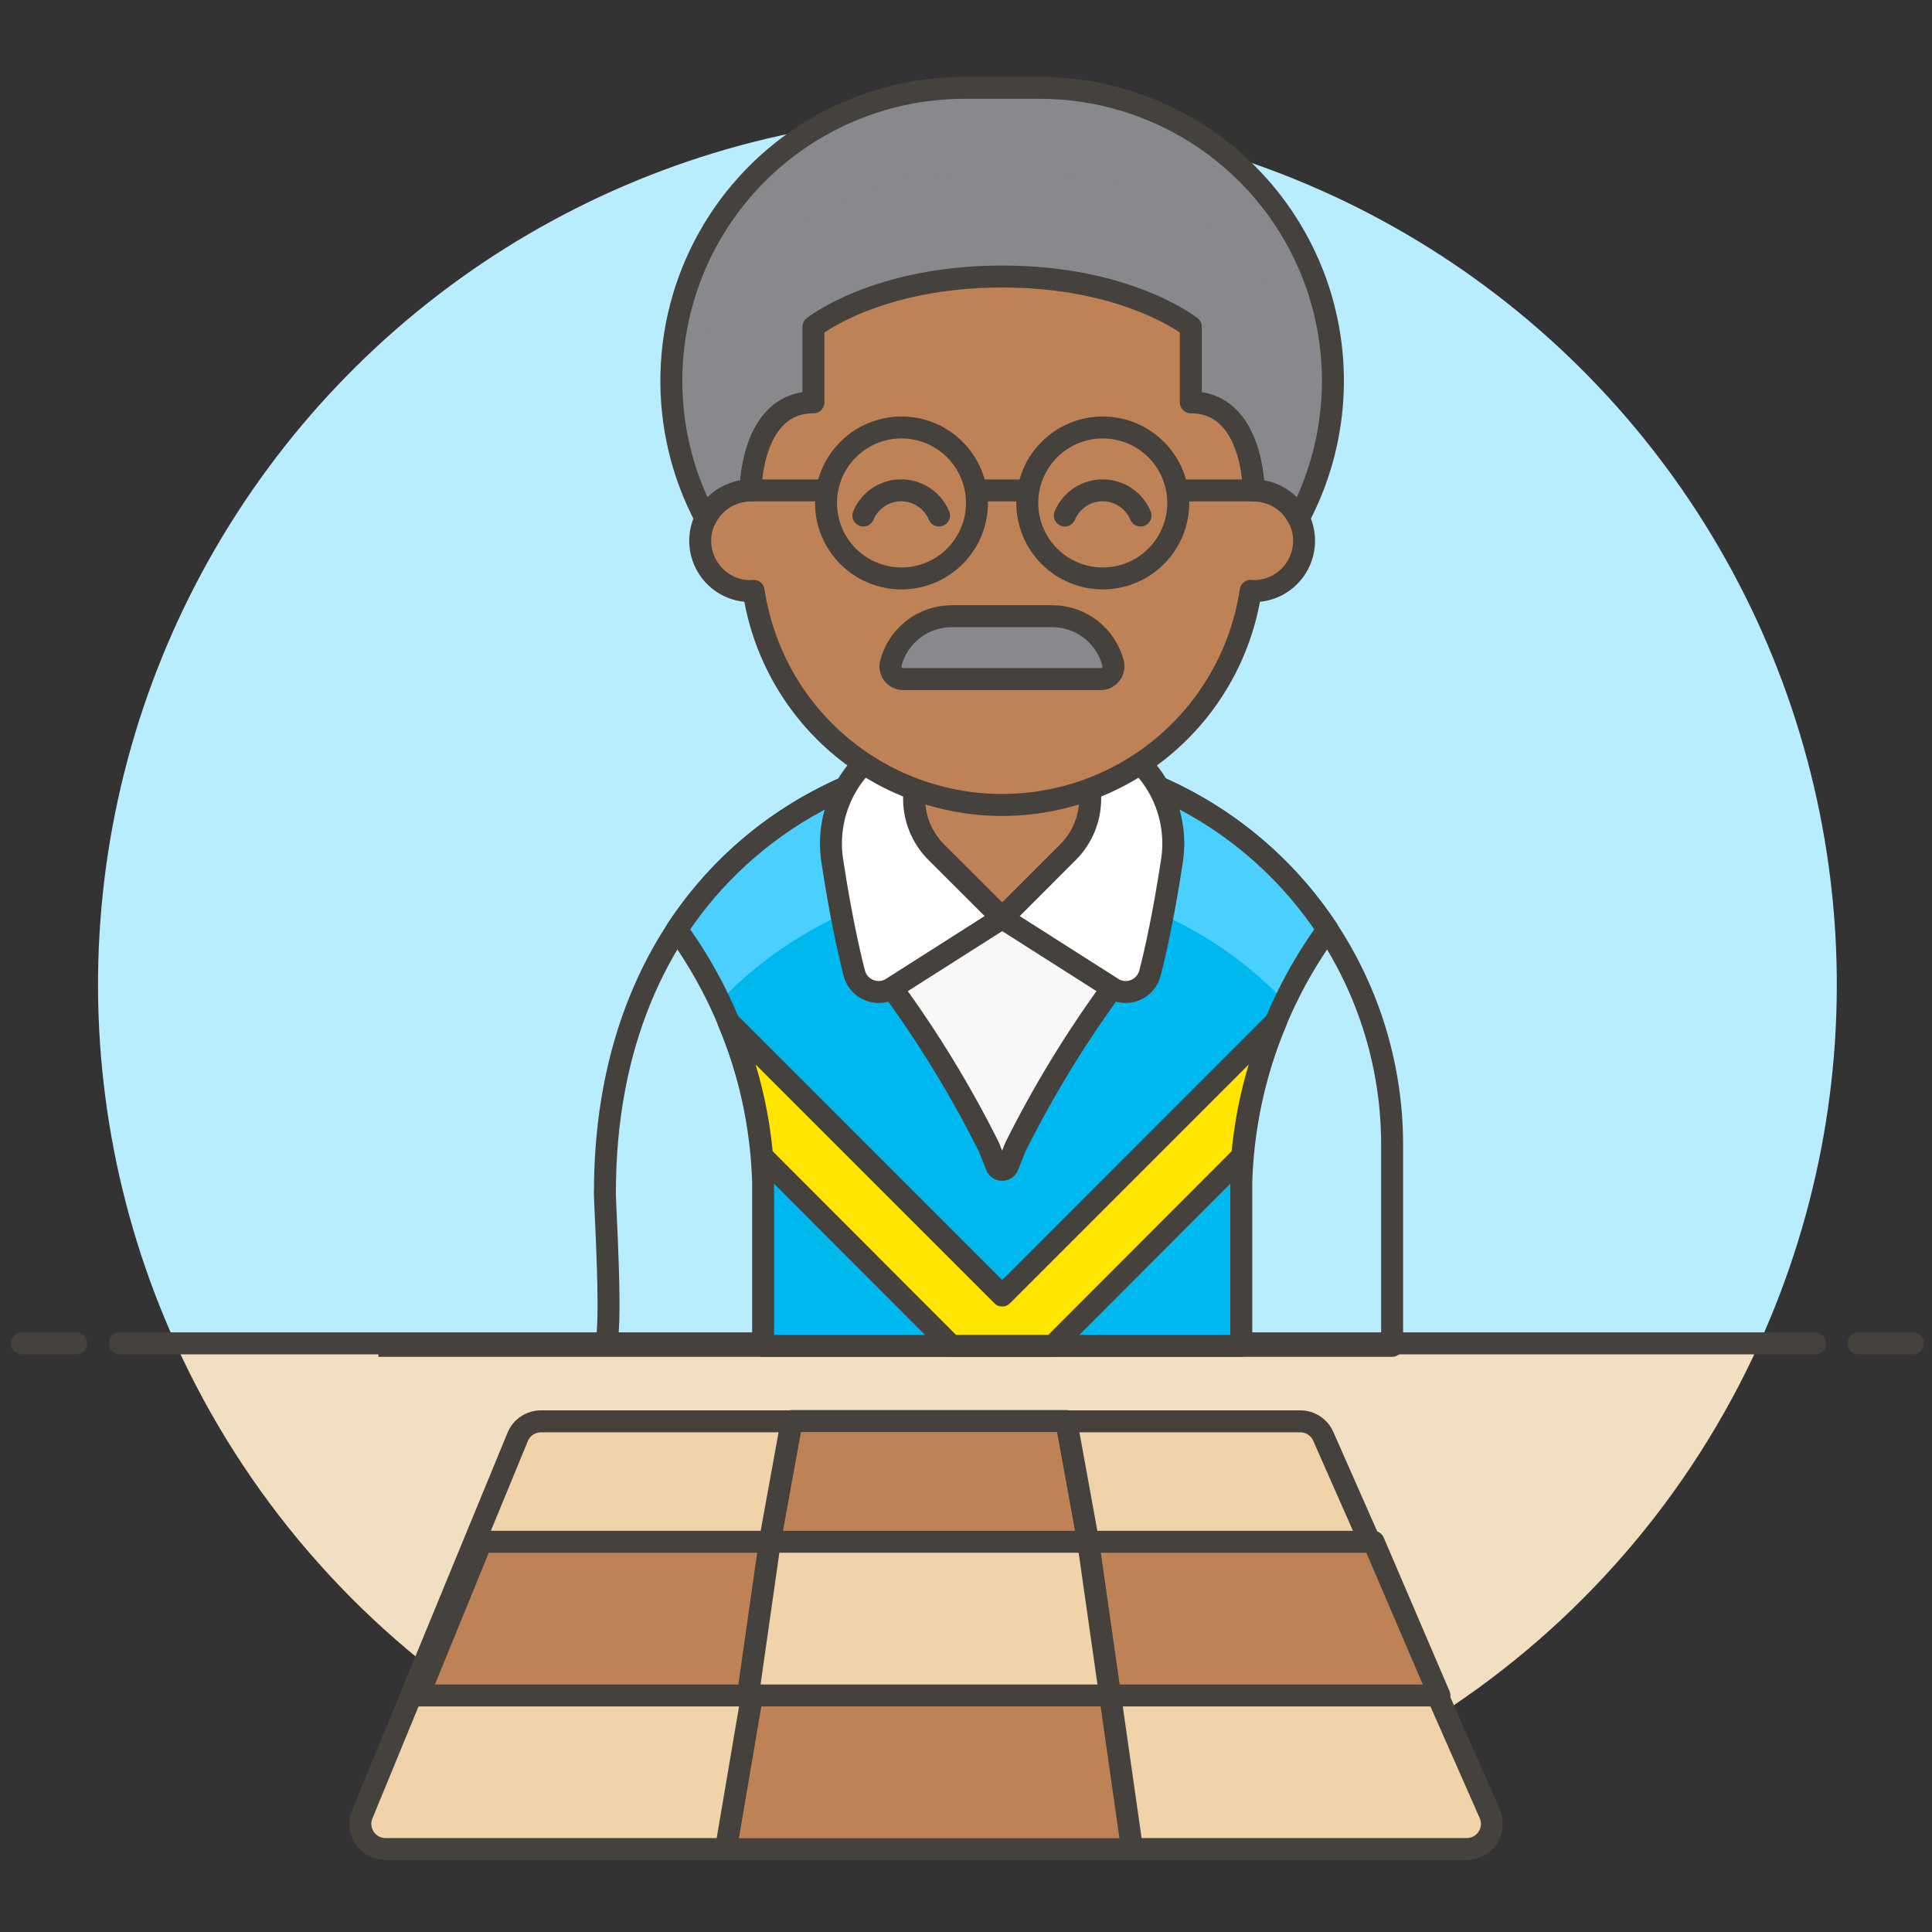<svg width="88" height="88" viewBox="0 0 88 88" fill="none" xmlns="http://www.w3.org/2000/svg">
<rect x="0" y="0" width="88" height="88" fill="#333333" stroke="none"/>
<path d="M80.136 61.188C82.869 55.156 84.045 48.536 83.557 41.932C83.07 35.329 80.934 28.953 77.346 23.388C73.757 17.823 68.831 13.246 63.017 10.077C57.202 6.908 50.687 5.248 44.065 5.248C37.443 5.248 30.927 6.908 25.113 10.077C19.299 13.246 14.373 17.823 10.784 23.388C7.196 28.953 5.06 35.329 4.572 41.932C4.085 48.536 5.261 55.156 7.993 61.188H80.136Z" fill="#B8ECFF"/>
<path d="M7.993 61.188C11.134 68.122 16.207 74.004 22.604 78.129C29.002 82.254 36.453 84.448 44.065 84.448C51.677 84.448 59.128 82.254 65.525 78.129C71.923 74.004 76.996 68.122 80.136 61.188H7.993Z" fill="#F2DFC2"/>
<path d="M1 61.188H3.475" stroke="#45413C" stroke-linecap="round" stroke-linejoin="round"/>
<path d="M5.455 61.188H82.675" stroke="#45413C" stroke-linecap="round" stroke-linejoin="round"/>
<path d="M84.655 61.188H87.13" stroke="#45413C" stroke-linecap="round" stroke-linejoin="round"/>
<path d="M17.236 61.302H63.409V52.134C63.409 49.801 62.95 47.491 62.057 45.336C61.165 43.181 59.856 41.222 58.207 39.573C56.557 37.923 54.599 36.615 52.444 35.722C50.288 34.83 47.979 34.37 45.646 34.37C37.015 34.37 27.553 40.842 27.553 54.318L27.55 54.313C27.549 54.931 27.928 60.813 27.55 61.302" stroke="#45413C" stroke-linejoin="round"/>
<path d="M45.649 34.37C42.712 34.368 39.821 35.095 37.234 36.486C34.648 37.876 32.447 39.887 30.829 42.338C33.267 45.693 34.637 49.706 34.759 53.852V61.302H56.539V53.852C56.662 49.706 58.033 45.693 60.472 42.338C58.854 39.887 56.652 37.876 54.065 36.485C51.478 35.094 48.586 34.368 45.649 34.37Z" fill="#00B8F0"/>
<path d="M45.649 40.1C48.059 40.097 50.444 40.586 52.658 41.537C54.873 42.487 56.87 43.88 58.528 45.629C59.074 44.476 59.724 43.374 60.469 42.337C58.85 39.888 56.648 37.879 54.062 36.488C51.476 35.098 48.585 34.37 45.649 34.37C42.713 34.37 39.822 35.098 37.236 36.488C34.65 37.879 32.448 39.888 30.829 42.337C31.573 43.374 32.223 44.476 32.77 45.629C34.428 43.88 36.425 42.487 38.639 41.537C40.854 40.586 43.239 40.097 45.649 40.1Z" fill="#4ACFFF"/>
<path d="M45.649 34.37C42.712 34.368 39.821 35.095 37.234 36.486C34.648 37.876 32.447 39.887 30.829 42.338C33.267 45.693 34.637 49.706 34.759 53.852V61.302H56.539V53.852C56.662 49.706 58.033 45.693 60.472 42.338C58.854 39.887 56.652 37.876 54.065 36.485C51.478 35.094 48.586 34.368 45.649 34.37Z" stroke="#45413C" stroke-linecap="round" stroke-linejoin="round"/>
<path d="M45.649 59.01L33.175 46.537C34.009 48.483 34.528 50.55 34.711 52.66L43.338 61.302H47.956L56.582 52.66C56.766 50.55 57.285 48.483 58.119 46.537L45.649 59.01Z" fill="#FFE500" stroke="#45413C" stroke-linecap="round" stroke-linejoin="round"/>
<path d="M45.642 41.819L42.64 38.814C41.996 38.169 41.635 37.296 41.634 36.385V32.077H49.664V36.381C49.664 36.833 49.575 37.281 49.402 37.699C49.229 38.116 48.975 38.496 48.654 38.815L45.642 41.819Z" fill="#BF8256"/>
<path d="M45.642 41.819L42.64 38.814C41.996 38.169 41.635 37.296 41.634 36.385V32.077H49.664V36.381C49.664 36.833 49.575 37.281 49.402 37.699C49.229 38.116 48.975 38.496 48.654 38.815L45.642 41.819Z" stroke="#45413C" stroke-linecap="round" stroke-linejoin="round"/>
<path d="M42.64 38.814C41.997 38.17 41.635 37.296 41.635 36.385V33.962C41.541 33.876 41.43 33.811 41.309 33.772C41.189 33.732 41.061 33.72 40.934 33.735C40.62 33.834 40.324 33.982 40.056 34.173C39.255 34.736 38.63 35.514 38.252 36.417C37.874 37.32 37.759 38.311 37.92 39.277C38.277 41.612 38.638 43.26 38.91 44.32C38.954 44.496 39.04 44.658 39.16 44.795C39.279 44.931 39.429 45.037 39.598 45.104C39.767 45.171 39.949 45.197 40.129 45.179C40.31 45.162 40.484 45.102 40.636 45.005L45.646 41.815L42.64 38.814Z" fill="white" stroke="#45413C" stroke-linecap="round" stroke-linejoin="round"/>
<path d="M48.652 38.814C49.295 38.17 49.657 37.296 49.657 36.385V33.962C49.751 33.876 49.861 33.811 49.982 33.772C50.103 33.732 50.231 33.72 50.357 33.735C50.671 33.834 50.968 33.982 51.236 34.173C52.036 34.736 52.661 35.514 53.039 36.417C53.417 37.32 53.532 38.311 53.371 39.277C53.014 41.612 52.653 43.26 52.381 44.32C52.337 44.496 52.251 44.658 52.131 44.795C52.012 44.931 51.861 45.037 51.693 45.104C51.524 45.171 51.342 45.197 51.162 45.179C50.981 45.162 50.807 45.102 50.654 45.005L45.649 41.819L48.652 38.814Z" fill="white" stroke="#45413C" stroke-linecap="round" stroke-linejoin="round"/>
<path d="M45.649 41.819L40.633 45.009C42.301 47.29 43.775 49.708 45.038 52.236L45.374 53.074C45.389 53.135 45.425 53.188 45.474 53.226C45.523 53.264 45.584 53.285 45.646 53.285C45.709 53.285 45.769 53.264 45.818 53.226C45.868 53.188 45.903 53.135 45.918 53.074L46.254 52.236C47.517 49.708 48.991 47.29 50.66 45.009L45.649 41.819Z" fill="#F8F8F8" stroke="#45413C" stroke-linecap="round" stroke-linejoin="round"/>
<path d="M57.106 22.337V19.476C57.106 16.437 55.899 13.522 53.75 11.373C51.6 9.224 48.686 8.016 45.646 8.016C42.607 8.016 39.692 9.224 37.542 11.373C35.393 13.522 34.186 16.437 34.186 19.476V22.341C33.578 22.341 32.995 22.583 32.565 23.013C32.136 23.442 31.894 24.025 31.894 24.633C31.894 25.241 32.136 25.824 32.565 26.254C32.995 26.684 33.578 26.925 34.186 26.925C34.233 26.925 34.279 26.914 34.327 26.911C34.732 29.623 36.098 32.1 38.175 33.89C40.253 35.68 42.904 36.665 45.646 36.665C48.389 36.665 51.04 35.68 53.117 33.89C55.195 32.1 56.56 29.623 56.966 26.911C57.013 26.911 57.059 26.925 57.106 26.925C57.714 26.925 58.297 26.684 58.727 26.254C59.157 25.824 59.398 25.241 59.398 24.633C59.398 24.025 59.157 23.442 58.727 23.013C58.297 22.583 57.714 22.341 57.106 22.341V22.337Z" fill="#BF8256" stroke="#45413C" stroke-linecap="round" stroke-linejoin="round"/>
<path d="M37.624 27.206C37.624 27.586 37.775 27.951 38.044 28.219C38.312 28.488 38.677 28.639 39.057 28.639C39.437 28.639 39.801 28.488 40.069 28.219C40.338 27.951 40.489 27.586 40.489 27.206C40.489 26.826 40.338 26.462 40.069 26.194C39.801 25.925 39.437 25.774 39.057 25.774C38.677 25.774 38.312 25.925 38.044 26.194C37.775 26.462 37.624 26.826 37.624 27.206Z" fill="#BF8256"/>
<path d="M50.803 27.206C50.803 27.586 50.954 27.951 51.222 28.219C51.491 28.488 51.855 28.639 52.235 28.639C52.615 28.639 52.98 28.488 53.248 28.219C53.517 27.951 53.668 27.586 53.668 27.206C53.668 26.826 53.517 26.462 53.248 26.194C52.98 25.925 52.615 25.774 52.235 25.774C51.855 25.774 51.491 25.925 51.222 26.194C50.954 26.462 50.803 26.826 50.803 27.206Z" fill="#BF8256"/>
<path d="M51.949 23.482C51.807 23.142 51.568 22.851 51.261 22.647C50.954 22.443 50.594 22.334 50.225 22.334C49.856 22.334 49.496 22.443 49.189 22.647C48.882 22.851 48.643 23.142 48.501 23.482" stroke="#45413C" stroke-linecap="round" stroke-linejoin="round"/>
<path d="M42.771 23.482C42.629 23.142 42.39 22.851 42.083 22.647C41.776 22.442 41.416 22.333 41.047 22.333C40.679 22.333 40.318 22.442 40.011 22.647C39.705 22.851 39.465 23.142 39.324 23.482" stroke="#45413C" stroke-linecap="round" stroke-linejoin="round"/>
<path d="M50.148 30.932H41.139C41.052 30.932 40.965 30.912 40.886 30.874C40.808 30.836 40.738 30.781 40.684 30.712C40.63 30.643 40.591 30.563 40.572 30.478C40.553 30.392 40.554 30.303 40.574 30.218C40.732 29.603 41.091 29.058 41.592 28.669C42.094 28.279 42.711 28.067 43.346 28.067H47.93C48.565 28.067 49.182 28.279 49.684 28.669C50.185 29.058 50.544 29.603 50.702 30.218C50.722 30.302 50.723 30.39 50.704 30.475C50.686 30.559 50.649 30.639 50.596 30.707C50.543 30.776 50.475 30.831 50.398 30.87C50.32 30.909 50.235 30.93 50.148 30.932Z" fill="#87898C" stroke="#45413C" stroke-linecap="round" stroke-linejoin="round"/>
<path d="M53.668 22.337H57.106" stroke="#45413C" stroke-linecap="round" stroke-linejoin="round"/>
<path d="M34.185 22.337H37.624" stroke="#45413C" stroke-linecap="round" stroke-linejoin="round"/>
<path d="M37.623 22.909C37.623 23.821 37.985 24.695 38.63 25.34C39.275 25.985 40.149 26.347 41.061 26.347C41.973 26.347 42.848 25.985 43.492 25.34C44.137 24.695 44.5 23.821 44.5 22.909C44.5 21.997 44.137 21.122 43.492 20.478C42.848 19.833 41.973 19.471 41.061 19.471C40.149 19.471 39.275 19.833 38.63 20.478C37.985 21.122 37.623 21.997 37.623 22.909Z" stroke="#45413C" stroke-linecap="round" stroke-linejoin="round"/>
<path d="M46.791 22.909C46.791 23.821 47.154 24.695 47.798 25.34C48.443 25.985 49.318 26.347 50.23 26.347C51.142 26.347 52.016 25.985 52.661 25.34C53.306 24.695 53.668 23.821 53.668 22.909C53.668 21.997 53.306 21.122 52.661 20.478C52.016 19.833 51.142 19.471 50.23 19.471C49.318 19.471 48.443 19.833 47.798 20.478C47.154 21.122 46.791 21.997 46.791 22.909Z" stroke="#45413C" stroke-linecap="round" stroke-linejoin="round"/>
<path d="M44.499 22.337H46.792" stroke="#45413C" stroke-linecap="round" stroke-linejoin="round"/>
<path d="M59.83 12.569C58.86 10.047 57.149 7.878 54.922 6.349C52.695 4.819 50.057 4 47.356 4H43.939C41.635 3.997 39.369 4.592 37.362 5.725C35.355 6.858 33.676 8.491 32.488 10.466C31.3 12.441 30.644 14.689 30.583 16.993C30.522 19.297 31.058 21.577 32.14 23.612C32.329 23.23 32.62 22.908 32.981 22.683C33.343 22.458 33.76 22.338 34.186 22.337C34.186 22.337 34.186 18.325 37.051 18.325V14.887C37.051 14.887 39.916 12.595 45.646 12.595C51.376 12.595 54.241 14.887 54.241 14.887V18.325C57.106 18.325 57.106 22.337 57.106 22.337C57.532 22.338 57.949 22.458 58.311 22.683C58.672 22.908 58.963 23.23 59.151 23.612C60.047 21.927 60.571 20.069 60.688 18.164C60.805 16.259 60.512 14.351 59.83 12.569Z" fill="#87898C"/>
<path d="M31.462 16.45C32.432 13.928 34.142 11.76 36.369 10.23C38.596 8.7 41.234 7.881 43.936 7.881H47.352C50.053 7.881 52.692 8.7 54.919 10.23C57.145 11.76 58.856 13.928 59.826 16.45C60.176 17.362 60.425 18.309 60.567 19.276C60.845 17.379 60.711 15.445 60.175 13.605C59.638 11.765 58.711 10.062 57.457 8.612C56.203 7.163 54.651 6 52.907 5.204C51.163 4.408 49.269 3.998 47.352 4H43.939C42.022 3.997 40.126 4.408 38.382 5.204C36.638 5.999 35.085 7.162 33.831 8.612C32.576 10.062 31.649 11.765 31.112 13.606C30.576 15.447 30.442 17.382 30.721 19.279C30.863 18.311 31.111 17.363 31.462 16.45Z" fill="#87898C"/>
<path d="M59.83 12.569C58.86 10.047 57.149 7.878 54.922 6.349C52.695 4.819 50.057 4 47.356 4H43.939C41.635 3.997 39.369 4.592 37.362 5.725C35.355 6.858 33.676 8.491 32.488 10.466C31.3 12.441 30.644 14.689 30.583 16.993C30.522 19.297 31.058 21.577 32.14 23.612C32.329 23.23 32.62 22.908 32.981 22.683C33.343 22.458 33.76 22.338 34.186 22.337C34.186 22.337 34.186 18.325 37.051 18.325V14.887C37.051 14.887 39.916 12.595 45.646 12.595C51.376 12.595 54.241 14.887 54.241 14.887V18.325C57.106 18.325 57.106 22.337 57.106 22.337C57.532 22.338 57.949 22.458 58.311 22.683C58.672 22.908 58.963 23.23 59.151 23.612C60.047 21.927 60.571 20.069 60.688 18.164C60.805 16.259 60.512 14.351 59.83 12.569Z" stroke="#45413C" stroke-linecap="round" stroke-linejoin="round"/>
<path d="M60.273 65.423C60.184 65.22 60.037 65.047 59.85 64.926C59.664 64.805 59.447 64.74 59.225 64.74H24.638C24.411 64.74 24.189 64.808 24 64.934C23.812 65.06 23.665 65.24 23.579 65.45L16.5 82.638C16.428 82.813 16.4 83.002 16.419 83.189C16.437 83.377 16.502 83.557 16.606 83.714C16.711 83.87 16.853 83.999 17.019 84.088C17.186 84.176 17.371 84.223 17.56 84.222H66.808C66.999 84.222 67.187 84.175 67.354 84.084C67.522 83.993 67.665 83.862 67.769 83.702C67.873 83.543 67.936 83.359 67.951 83.169C67.967 82.979 67.934 82.788 67.858 82.614L60.273 65.423Z" fill="#F0D3A8" stroke="#45413C" stroke-linecap="round" stroke-linejoin="round"/>
<path d="M35.065 70.227H21.927L19.065 77.227H34.065L35.065 70.227Z" fill="#BF8256" stroke="#45413C" stroke-linecap="round" stroke-linejoin="round"/>
<path d="M49.565 70.227H62.565L65.565 77.227H50.565L49.565 70.227Z" fill="#BF8256" stroke="#45413C" stroke-linecap="round" stroke-linejoin="round"/>
<path d="M33.065 84.227H51.565L50.565 77.227H34.255L33.065 84.227Z" fill="#BF8256" stroke="#45413C" stroke-linecap="round" stroke-linejoin="round"/>
<path d="M35.065 70.227H49.565L48.565 64.727H36.065L35.065 70.227Z" fill="#BF8256" stroke="#45413C" stroke-linecap="round" stroke-linejoin="round"/>
</svg>
